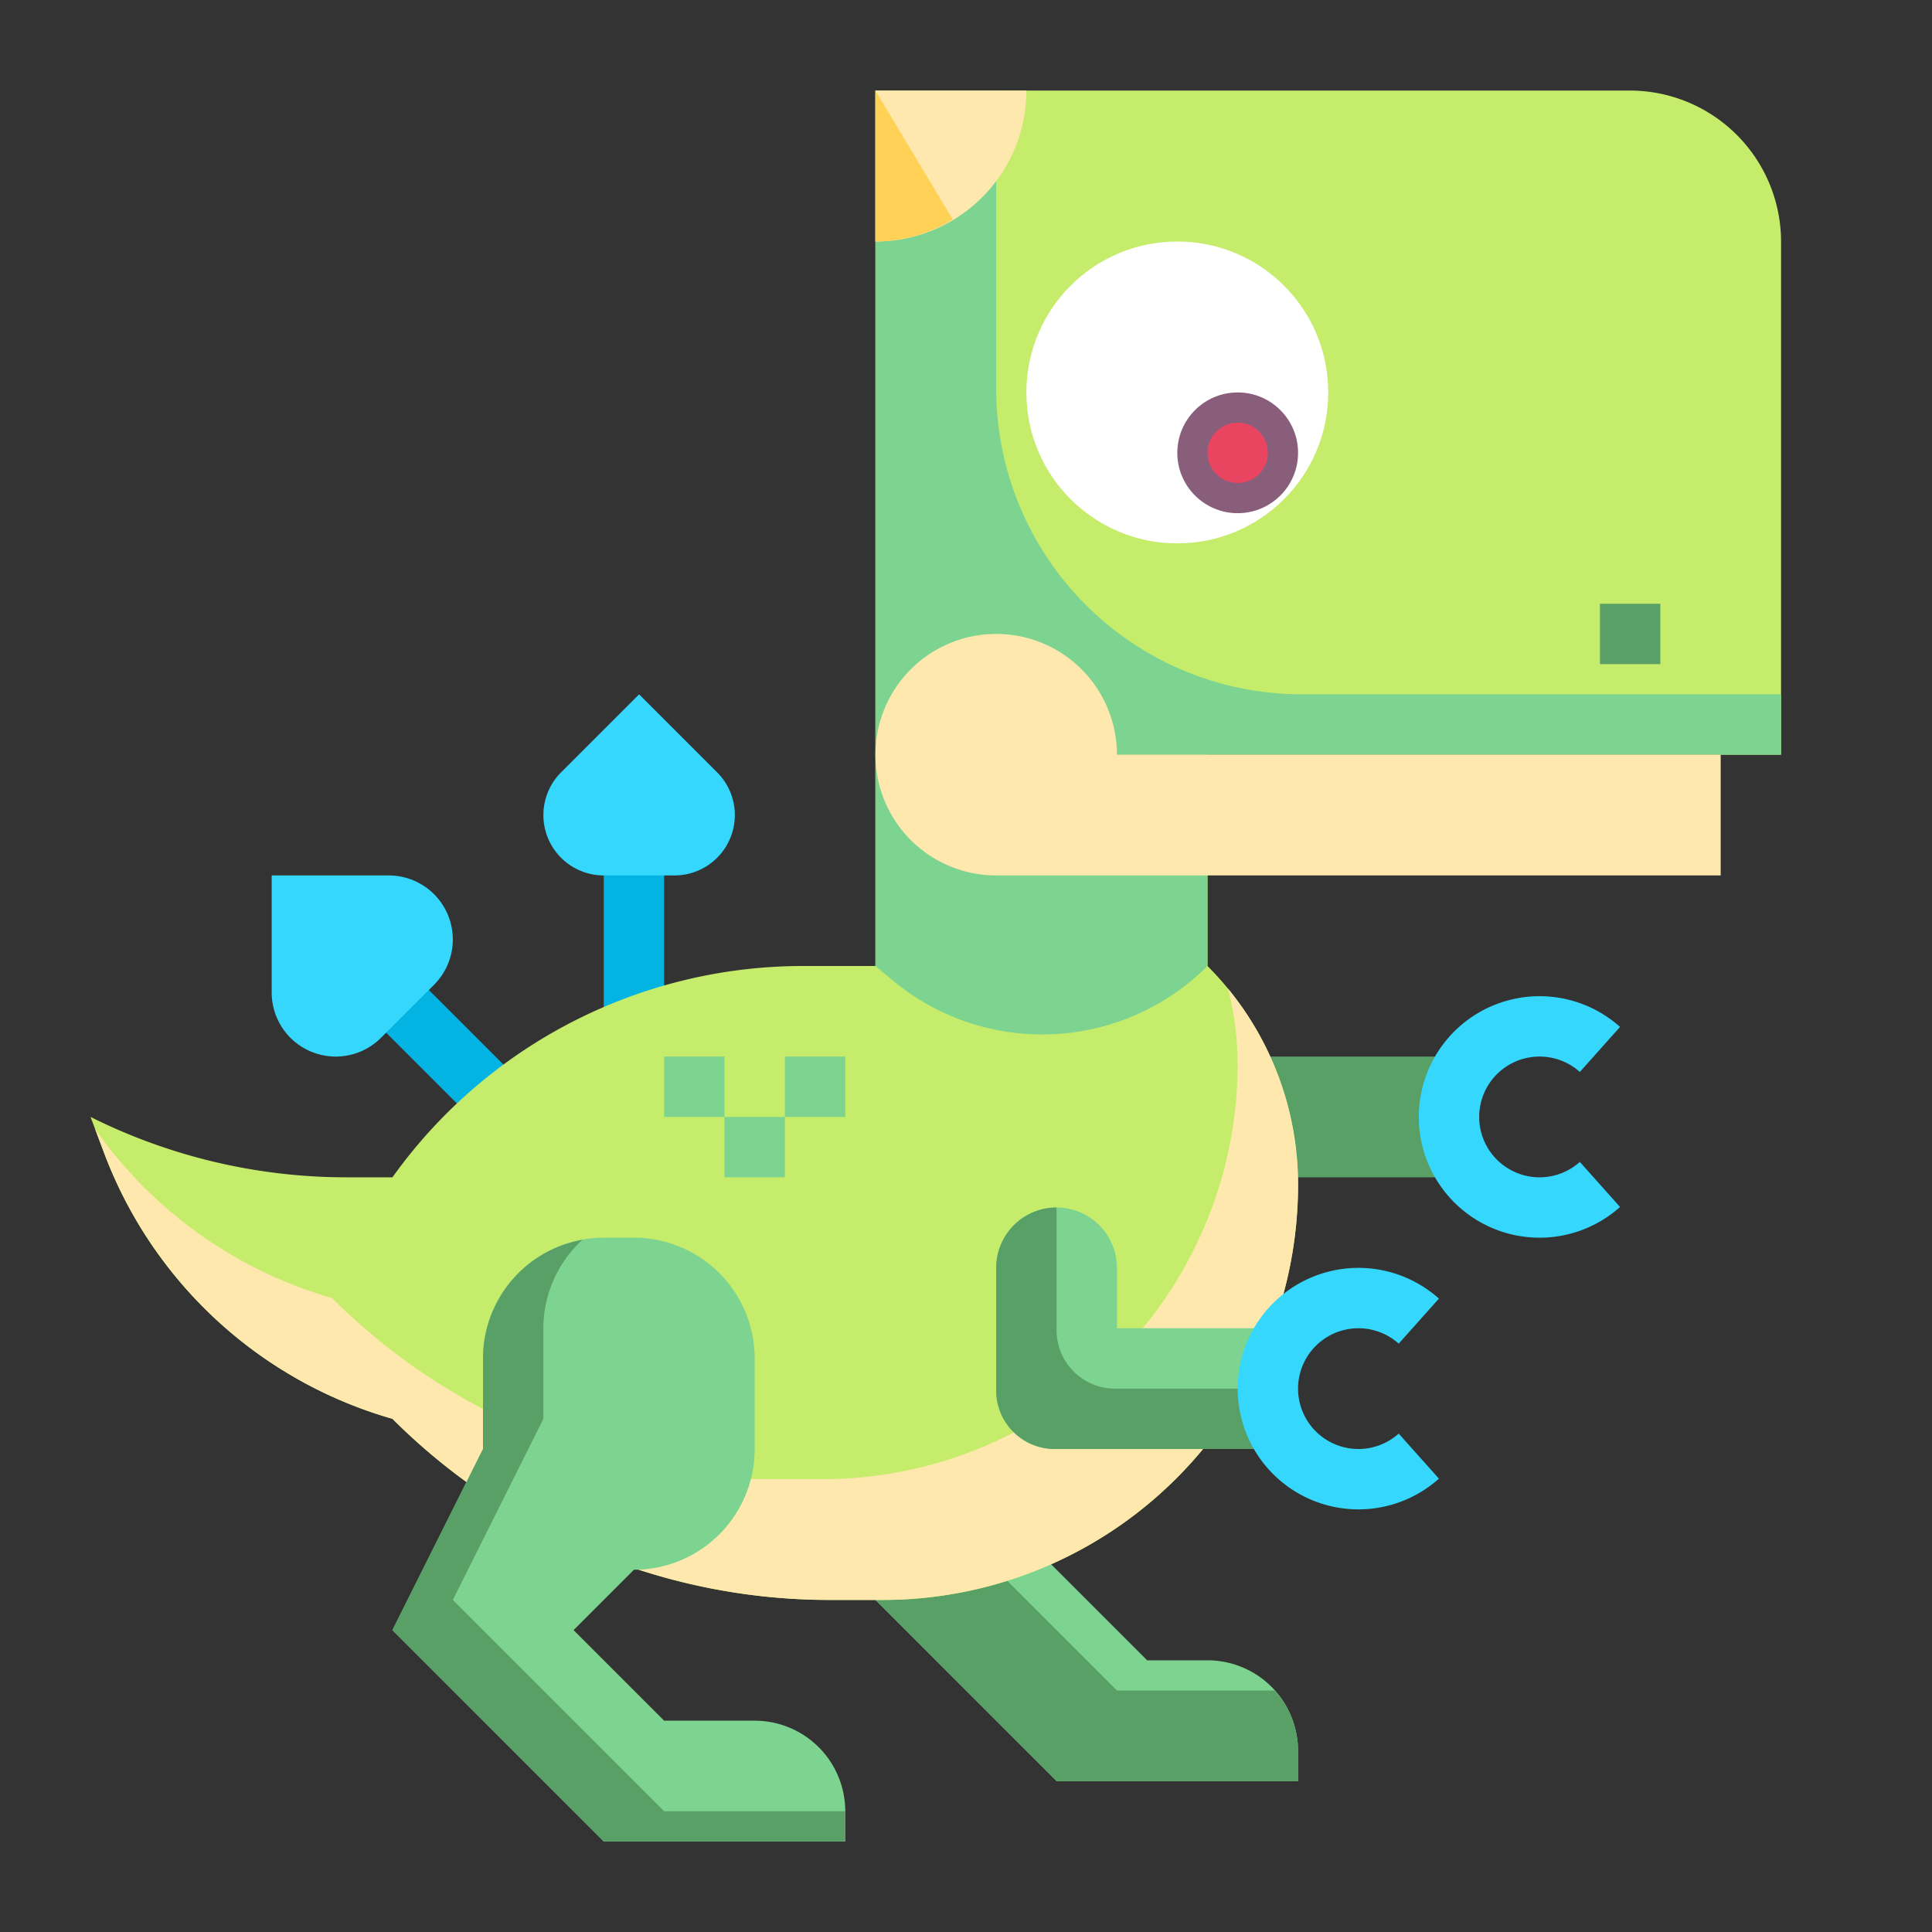 <svg id="Flat" height="512" viewBox="0 0 64 64" width="512" xmlns="http://www.w3.org/2000/svg"><rect x="0" y="0" width="64" height="64" fill="#333333" stroke="none"/><path d="m13.707 31.879h2v5.657h-2z" fill="#03b3e2" transform="matrix(.707 -.707 .707 .707 -20.234 20.565)"/><path d="m11.121 35a2.122 2.122 0 0 1 -2.121-2.121v-3.879h3.879a2.122 2.122 0 0 1 2.121 2.121 2.12 2.12 0 0 1 -.621 1.5l-1.758 1.758a2.12 2.12 0 0 1 -1.5.621z" fill="#35d7fd"/><path d="m20 27.983h2v6h-2z" fill="#03b3e2"/><path d="m22.343 29h-2.343a2 2 0 0 1 -1.414-.586 2 2 0 0 1 0-2.828l2.586-2.586 2.585 2.586a2 2 0 0 1 0 2.828 2 2 0 0 1 -1.414.586z" fill="#35d7fd"/><path d="m28 52 7 7h8v-1a3 3 0 0 0 -3-3h-2l-4-4z" fill="#7dd491"/><path d="m37 56-4.714-4.714-4.286.714 7 7h8v-1a2.977 2.977 0 0 0 -.78-2z" fill="#58a066"/><path d="m42 39h6.765l.001-4h-7.766z" fill="#58a066"/><path d="m29 3h24.99a5.01 5.01 0 0 1 5.01 5.01v16.99a0 0 0 0 1 0 0h-30a0 0 0 0 1 0 0v-22a0 0 0 0 1 0 0z" fill="#c6ec6b"/><circle cx="39" cy="13" fill="#fff" r="5"/><circle cx="41" cy="15" fill="#895e7a" r="2"/><circle cx="41" cy="15" fill="#e94561" r="1"/><path d="m29.243 53h-1.758a20.484 20.484 0 0 1 -14.485-6 14.443 14.443 0 0 1 -9.556-8.817l-.444-1.183a18.949 18.949 0 0 0 8.472 2h1.528a16.716 16.716 0 0 1 13.6-7h2.4v-7h11v7a10.242 10.242 0 0 1 3 7.243 13.757 13.757 0 0 1 -13.757 13.757z" fill="#c6ec6b"/><path d="m40.68 32.75a10.245 10.245 0 0 1 .32 2.493 13.757 13.757 0 0 1 -13.757 13.757h-1.758a20.484 20.484 0 0 1 -14.485-6 14.432 14.432 0 0 1 -7.854-5.611l.3.794a14.443 14.443 0 0 0 9.554 8.817 20.484 20.484 0 0 0 14.485 6h1.758a13.757 13.757 0 0 0 13.757-13.757 10.249 10.249 0 0 0 -2.32-6.493z" fill="#ffe8ae"/><path d="m25 57h-3l-3-3 2-2a4 4 0 0 0 4-4v-3a4 4 0 0 0 -4-4h-1a4 4 0 0 0 -4 4v3l-3 6 7 7h8v-1a3 3 0 0 0 -3-3z" fill="#7dd491"/><path d="m22 60-7-7 3-6v-3a3.979 3.979 0 0 1 1.293-2.929 3.994 3.994 0 0 0 -3.293 3.929v3l-3 6 7 7h8v-1z" fill="#58a066"/><path d="m53 20h2v2h-2z" fill="#58a066"/><path d="m42.765 48h-7.827a1.937 1.937 0 0 1 -1.938-1.938v-4.062a2 2 0 0 1 2-2 2 2 0 0 1 2 2v2h5.766z" fill="#7dd491"/><path d="m36.938 46a1.937 1.937 0 0 1 -1.938-1.938v-4.062a2 2 0 0 0 -2 2v4.062a1.937 1.937 0 0 0 1.938 1.938h7.827v-2z" fill="#58a066"/><g fill="#7dd491"><path d="m24 37h2v2h-2z"/><path d="m26 35h2v2h-2z"/><path d="m22 35h2v2h-2z"/></g><path d="m51 41a4 4 0 1 1 2.666-6.982l-1.332 1.492a2 2 0 1 0 0 2.98l1.332 1.492a3.994 3.994 0 0 1 -2.666 1.018z" fill="#35d7fd"/><path d="m45 50a4 4 0 1 1 2.666-6.982l-1.332 1.492a2 2 0 1 0 0 2.98l1.332 1.492a3.994 3.994 0 0 1 -2.666 1.018z" fill="#35d7fd"/><path d="m59 25h-30v-22h4v9.874a10.125 10.125 0 0 0 10.126 10.126h15.874z" fill="#7dd491"/><path d="m29 8a5 5 0 0 0 5-5h-5z" fill="#ffe8ae"/><path d="m29 3v5a4.952 4.952 0 0 0 2.563-.728z" fill="#ffd257"/><path d="m40 25h-11v7l.568.473a7.742 7.742 0 0 0 10.432-.473z" fill="#7dd491"/><path d="m37 25a4 4 0 1 0 -4 4h24v-4z" fill="#ffe8ae"/></svg>